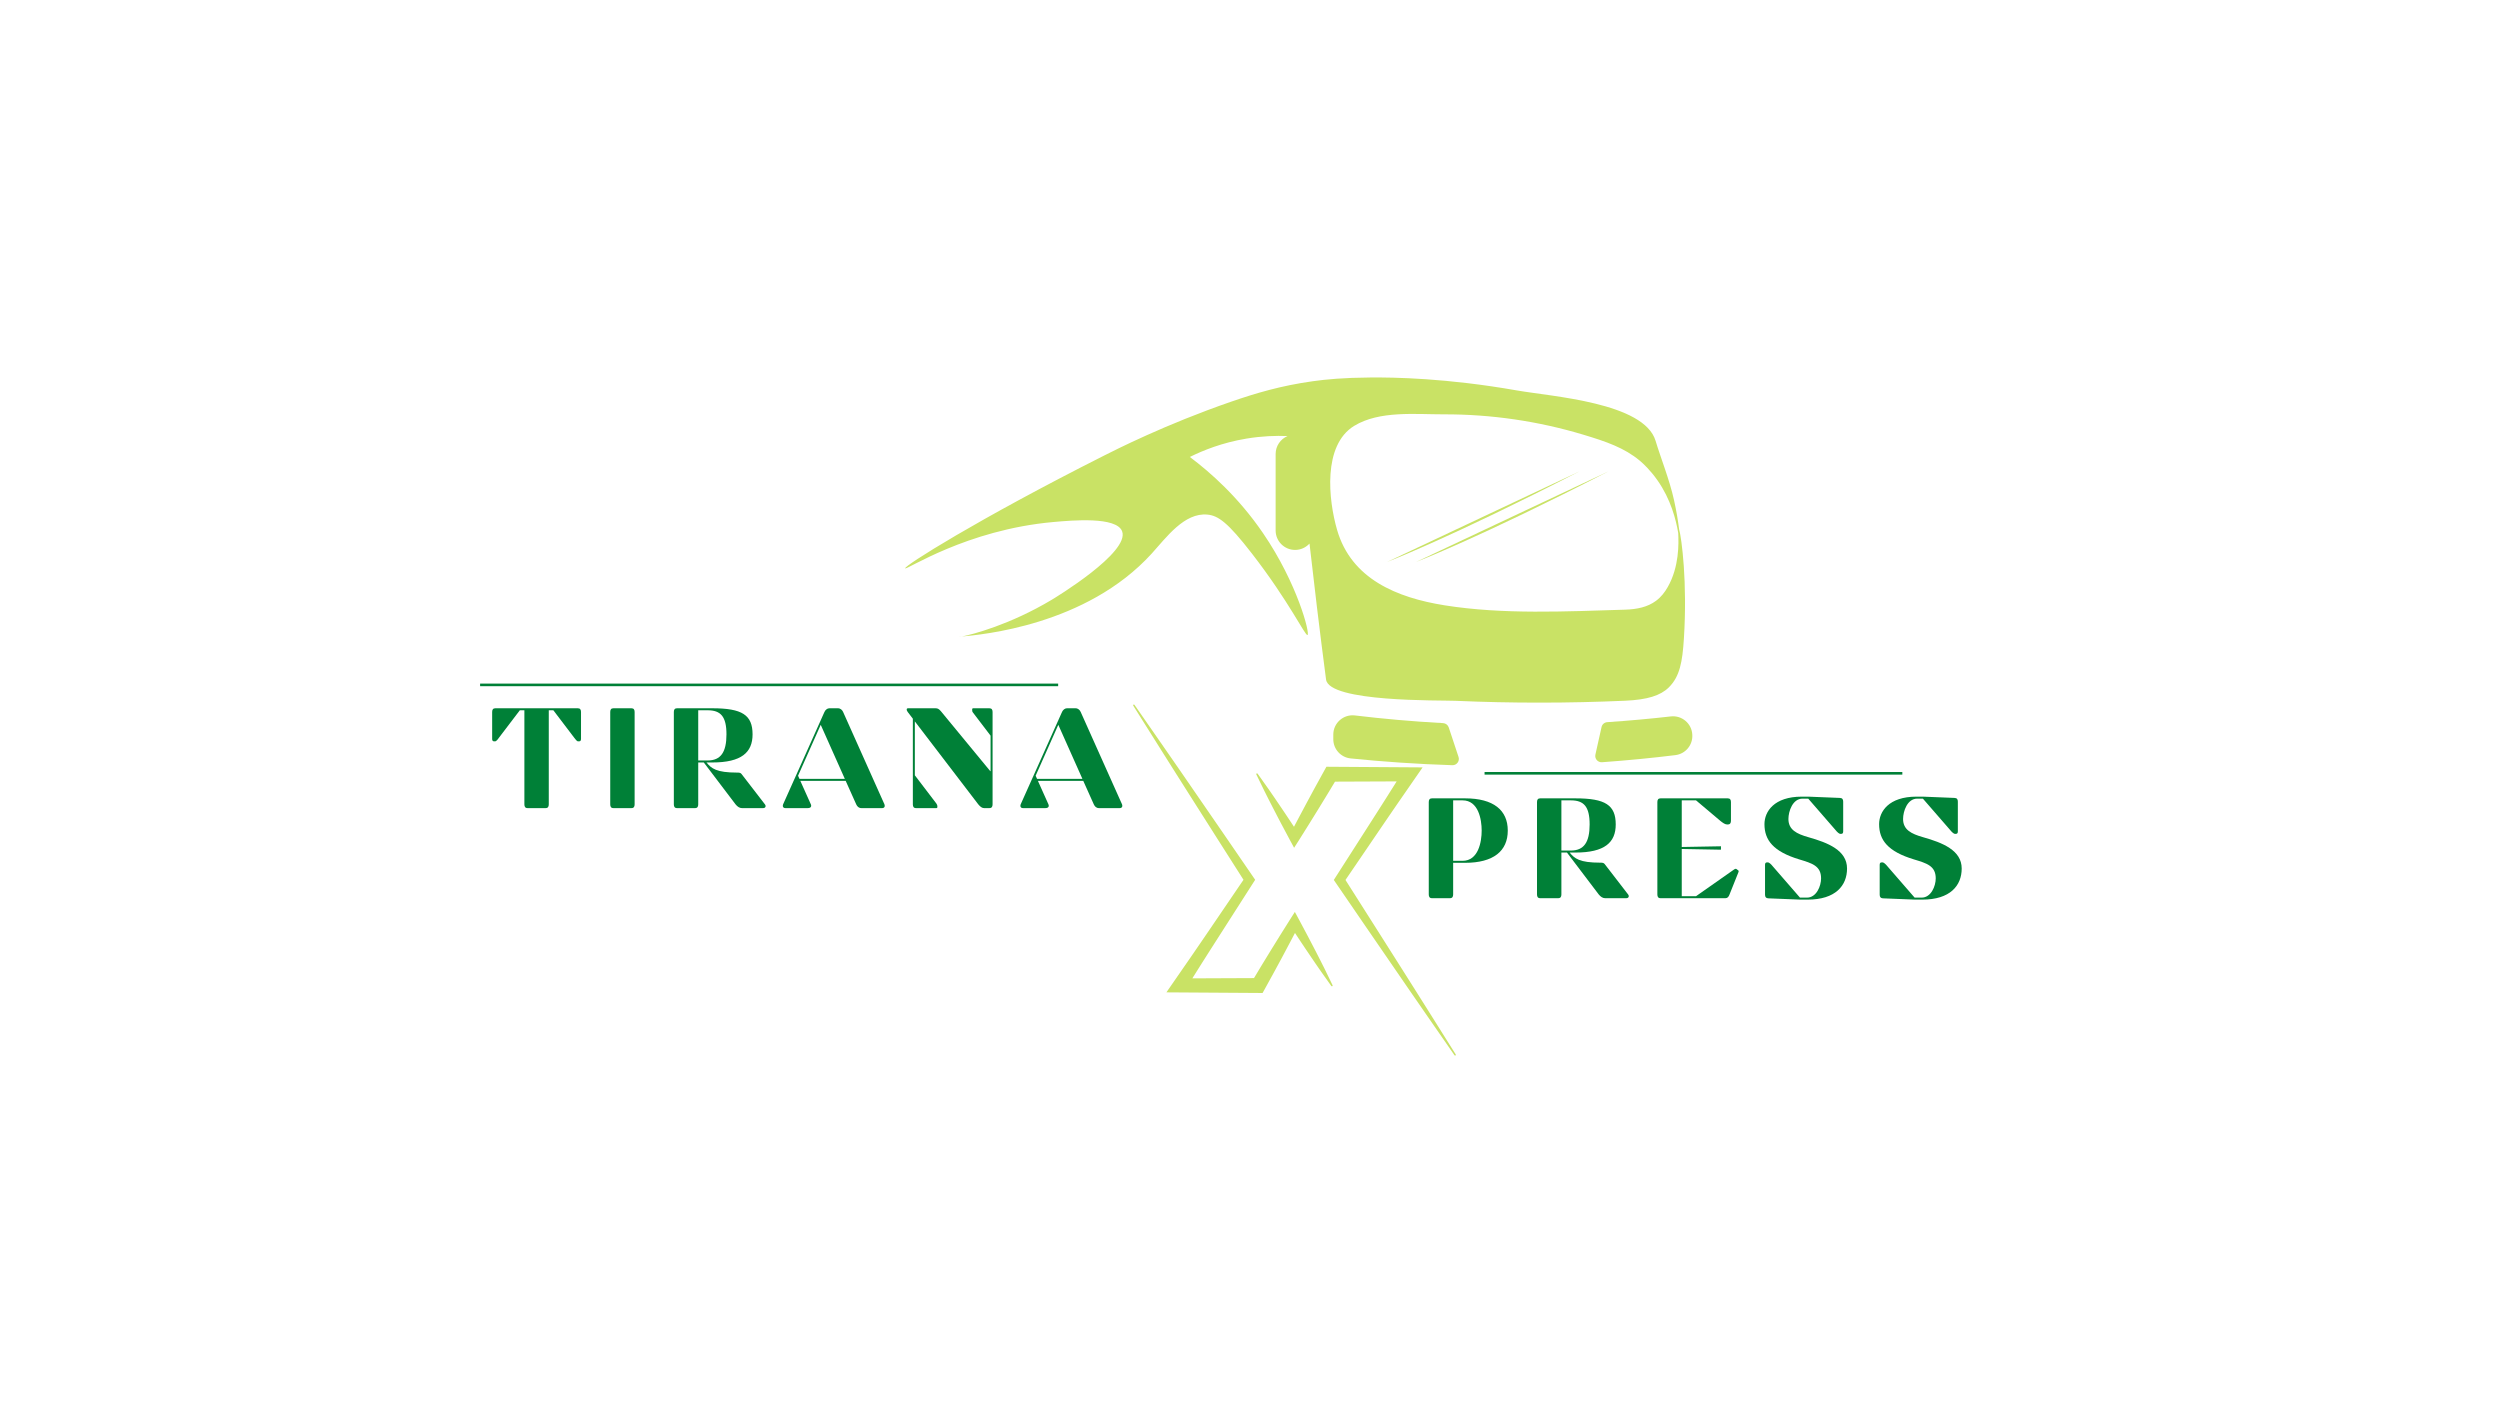 <svg xmlns="http://www.w3.org/2000/svg" xmlns:xlink="http://www.w3.org/1999/xlink" width="1920" zoomAndPan="magnify" viewBox="0 0 1440 810" height="1080" preserveAspectRatio="xMidYMid meet" version="1.0"><defs><g/><clipPath id="c7bcdda399"><path d="M 521 217.32 L 971 217.32 L 971 405 L 521 405 Z M 521 217.32 " clip-rule="nonzero"/></clipPath><clipPath id="a5706ff37a"><path d="M 767 412 L 841 412 L 841 440.82 L 767 440.82 Z M 767 412 " clip-rule="nonzero"/></clipPath><clipPath id="20f649c5a1"><path d="M 723 441 L 838.602 441 L 838.602 608.145 L 723 608.145 Z M 723 441 " clip-rule="nonzero"/></clipPath><clipPath id="170f318a08"><path d="M 652.602 405.645 L 768 405.645 L 768 572 L 652.602 572 Z M 652.602 405.645 " clip-rule="nonzero"/></clipPath></defs><g clip-path="url(#c7bcdda399)"><path fill="#c9e265" d="M 832.109 348.664 C 804.535 344.27 778.324 333.453 770.152 305.191 C 765.191 288.02 761.746 256.453 780.035 245.289 C 794.59 236.41 815.41 238.699 831.664 238.66 C 858.875 238.594 886.086 242.57 912.133 250.422 C 925.062 254.32 935.609 257.895 944.586 265.41 C 946.492 267.004 950.594 270.824 954.656 276.594 C 962.383 287.57 965.398 299.375 966.668 307.09 C 966.926 313.094 967.285 326.457 960.617 338.137 C 958.898 341.145 956.84 343.867 953.836 346.094 C 949.012 349.656 943.02 350.961 936.012 351.172 C 902.004 352.184 865.801 354.035 832.109 348.664 Z M 961.238 395.941 C 967.602 389.633 969.07 381.199 969.918 367.922 C 971.988 335.48 968.633 310.031 967.164 304.848 C 966.617 300.395 965.703 294.699 964.23 288.027 C 961.676 276.434 956.512 263.594 953.633 253.969 C 947.016 231.824 893.887 228.434 873.805 224.902 C 833.211 217.758 802.867 217.328 789.438 217.43 C 773.516 217.547 763.68 218.543 756.332 219.566 C 737.785 222.137 723.203 226.527 709.34 231.305 C 671.281 244.422 641.867 259.434 635.992 262.398 C 562.707 299.359 520.652 326.047 521.383 327.359 C 522.051 328.555 556.516 305.168 606.82 300.676 C 617.574 299.715 643.086 297.441 646.332 306.012 C 650.945 318.188 607.684 344.344 605.75 345.5 C 581.715 359.867 560.074 365.477 554.027 366.629 C 564.852 365.605 625.641 360.434 663.418 318.82 C 671.766 309.625 682.16 295.16 695.457 296.406 C 701.742 296.996 707.277 300.988 721.09 318.82 C 742.629 346.629 751.785 366.387 753.129 365.781 C 754.684 365.074 747.367 336.145 727.496 307.078 C 713.207 286.18 697.102 272.047 685.352 263.211 C 692.945 259.43 703.98 254.969 717.883 252.648 C 726.844 251.152 734.902 250.895 741.637 251.168 C 737.598 252.863 734.762 256.852 734.762 261.504 L 734.762 305.547 C 734.762 311.734 739.781 316.754 745.973 316.754 C 749.266 316.754 752.227 315.336 754.277 313.082 C 755.652 325.301 757.078 337.512 758.559 349.715 C 760.238 363.613 761.988 377.508 763.805 391.391 C 765.508 404.562 829.465 403.273 838.312 403.664 C 870.887 405.086 903.527 405.07 936.102 403.617 C 948.797 403.051 956.441 400.691 961.238 395.941 " fill-opacity="1" fill-rule="nonzero"/></g><path fill="#c9e265" d="M 552.355 366.848 C 552.371 366.898 552.957 366.832 554.027 366.629 C 552.922 366.734 552.336 366.797 552.355 366.848 " fill-opacity="1" fill-rule="nonzero"/><g clip-path="url(#a5706ff37a)"><path fill="#c9e265" d="M 834.473 418.996 C 834.004 417.582 832.715 416.602 831.227 416.52 C 813.309 415.543 796.344 414.008 780.445 412.094 C 773.816 411.301 767.98 416.457 767.98 423.125 L 767.98 425.793 C 767.98 431.492 772.297 436.27 777.969 436.852 C 796.191 438.707 815.766 440.098 836.559 440.758 C 839.082 440.836 840.91 438.387 840.117 435.996 L 834.473 418.996 " fill-opacity="1" fill-rule="nonzero"/></g><path fill="#c9e265" d="M 974.773 423.395 C 974.77 423.32 974.766 423.242 974.762 423.168 C 974.457 416.754 968.789 411.93 962.406 412.656 C 950.773 413.98 938.555 415.109 925.789 415.961 C 924.184 416.066 922.84 417.211 922.488 418.781 L 918.953 434.645 C 918.422 437.012 920.328 439.215 922.75 439.047 C 937.535 437.988 951.648 436.59 965.023 434.953 C 970.805 434.246 975.051 429.203 974.773 423.395 " fill-opacity="1" fill-rule="nonzero"/><path fill="#c9e265" d="M 926.578 271.457 L 815.516 323.754 C 815.516 323.754 851.824 309.879 926.578 271.457 " fill-opacity="1" fill-rule="nonzero"/><path fill="#c9e265" d="M 798.809 323.754 C 798.809 323.754 835.121 309.879 909.875 271.457 L 798.809 323.754 " fill-opacity="1" fill-rule="nonzero"/><path stroke-linecap="butt" transform="matrix(0.75, 0, 0, 0.75, 855.109, 444.68)" fill="none" stroke-linejoin="miter" d="M 0 0.999 L 320.849 0.999 " stroke="#008037" stroke-width="2" stroke-opacity="1" stroke-miterlimit="4"/><g clip-path="url(#20f649c5a1)"><path fill="#c9e265" d="M 838.504 607.359 C 833.156 598.832 827.801 590.305 822.441 581.781 L 814.402 569.02 L 806.328 556.258 L 790.16 530.754 L 774.992 506.859 L 794.523 478.172 L 799.664 470.633 C 801.383 468.121 803.09 465.605 804.824 463.102 L 815.211 448.09 L 819.414 442.02 L 764.016 441.648 L 762.852 443.734 C 761.145 446.789 759.473 449.867 757.789 452.934 L 756.531 455.238 L 755.289 457.555 L 752.789 462.176 L 747.852 471.445 L 745.336 476.227 C 744.375 474.77 743.418 473.316 742.453 471.863 L 739.512 467.457 L 736.535 463.062 L 733.562 458.684 L 730.547 454.32 C 728.527 451.414 726.477 448.527 724.398 445.66 C 724.336 445.559 724.25 445.492 724.133 445.461 C 724.02 445.43 723.91 445.445 723.809 445.508 C 723.707 445.566 723.641 445.652 723.609 445.77 C 723.578 445.883 723.594 445.992 723.652 446.094 C 725.164 449.293 726.715 452.473 728.309 455.633 L 730.691 460.371 L 733.109 465.094 L 735.543 469.801 L 738 474.496 C 739.656 477.617 741.305 480.738 742.98 483.848 L 745.402 488.332 L 748.285 483.812 C 750.164 480.855 752 477.883 753.859 474.914 L 759.387 465.992 L 762.125 461.508 L 763.492 459.277 L 764.852 457.047 C 766.223 454.773 767.598 452.508 768.957 450.23 C 770.043 450.23 803.16 450.105 804.477 450.078 L 798.785 459.117 C 797.168 461.695 795.523 464.25 793.891 466.82 L 788.977 474.512 L 769.293 505.262 L 768.266 506.859 L 769.293 508.348 L 786.359 533.262 L 803.461 558.152 L 812.012 570.59 L 820.59 583.016 C 826.305 591.309 832.043 599.586 837.797 607.84 C 837.863 607.938 837.953 607.996 838.066 608.02 C 838.18 608.039 838.285 608.02 838.383 607.957 C 838.477 607.891 838.539 607.801 838.562 607.688 C 838.586 607.574 838.566 607.469 838.504 607.371 Z M 838.504 607.359 " fill-opacity="1" fill-rule="nonzero"/></g><g clip-path="url(#170f318a08)"><path fill="#c9e265" d="M 762.938 557.977 L 760.551 553.234 L 758.141 548.516 L 755.699 543.809 L 753.242 539.117 C 751.59 535.992 749.941 532.867 748.262 529.762 L 745.84 525.273 L 742.961 529.801 C 741.078 532.754 739.242 535.727 737.383 538.695 L 731.855 547.621 L 729.117 552.102 L 727.746 554.332 L 726.395 556.562 C 725.023 558.836 723.66 561.109 722.305 563.379 C 721.219 563.379 688.102 563.512 686.781 563.535 L 692.457 554.496 C 694.078 551.918 695.727 549.359 697.359 546.793 L 702.273 539.102 L 721.953 508.352 L 722.977 506.75 L 721.953 505.266 L 704.891 480.402 L 687.789 455.562 L 679.238 443.148 L 670.648 430.754 C 664.938 422.48 659.203 414.227 653.449 405.984 C 653.383 405.891 653.297 405.836 653.184 405.812 C 653.074 405.789 652.973 405.809 652.875 405.867 C 652.777 405.93 652.715 406.016 652.688 406.133 C 652.664 406.246 652.68 406.352 652.742 406.449 C 658.094 414.965 663.449 423.473 668.801 431.977 L 676.844 444.727 L 684.914 457.461 L 701.078 482.918 L 716.25 506.754 L 696.734 535.441 L 691.59 542.984 C 689.871 545.488 688.168 548.012 686.43 550.512 L 676.043 565.527 L 671.848 571.594 L 727.242 571.965 L 728.414 569.863 C 730.117 566.805 731.793 563.73 733.473 560.66 L 734.734 558.355 L 735.98 556.047 L 738.48 551.43 L 743.391 542.168 L 745.906 537.391 L 748.789 541.75 L 751.734 546.156 L 754.707 550.551 L 757.684 554.93 L 760.699 559.293 C 762.715 562.199 764.766 565.086 766.848 567.949 C 766.91 568.039 766.996 568.094 767.105 568.113 C 767.211 568.137 767.312 568.117 767.406 568.062 C 767.5 568.008 767.562 567.926 767.594 567.824 C 767.625 567.719 767.617 567.617 767.57 567.52 C 766.074 564.328 764.527 561.148 762.938 557.977 Z M 762.938 557.977 " fill-opacity="1" fill-rule="nonzero"/></g><g fill="#008037" fill-opacity="1"><g transform="translate(281.838, 465.47)"><g><path d="M 52.824 -55.371 C 52.824 -56.684 52.328 -57.504 51.016 -57.504 L 3.449 -57.504 C 2.137 -57.504 1.645 -56.684 1.645 -55.371 L 1.645 -39.926 C 1.645 -39.02 1.891 -38.445 2.793 -38.445 L 3.285 -38.445 C 4.023 -38.445 4.848 -39.516 5.586 -40.582 L 17.582 -56.355 L 20.207 -56.355 L 20.207 -2.137 C 20.207 -0.82 20.703 0 22.016 0 L 32.449 0 C 33.766 0 34.258 -0.82 34.258 -2.137 L 34.258 -56.355 L 36.887 -56.355 L 48.879 -40.582 C 49.699 -39.516 50.441 -38.445 51.18 -38.445 L 51.672 -38.445 C 52.574 -38.445 52.824 -39.02 52.824 -39.926 Z M 52.824 -55.371 "/></g></g></g><g fill="#008037" fill-opacity="1"><g transform="translate(344.101, 465.47)"><g><path d="M 7.395 -2.137 C 7.395 -0.82 7.887 0 9.199 0 L 19.633 0 C 20.949 0 21.441 -0.82 21.441 -2.137 L 21.441 -55.371 C 21.441 -56.684 20.949 -57.504 19.633 -57.504 L 9.199 -57.504 C 7.887 -57.504 7.395 -56.684 7.395 -55.371 Z M 7.395 -2.137 "/></g></g></g><g fill="#008037" fill-opacity="1"><g transform="translate(380.737, 465.47)"><g><path d="M 58.82 0 C 60.215 0 60.625 -1.148 59.887 -2.137 L 46.332 -19.715 C 45.758 -20.457 44.773 -20.457 43.867 -20.457 C 31.875 -20.457 29 -22.836 26.207 -26.289 L 29.574 -26.289 C 46.414 -26.289 52.742 -32.121 52.742 -42.473 C 52.742 -53.645 46.742 -57.504 29.574 -57.504 L 9.199 -57.504 C 7.887 -57.504 7.395 -56.684 7.395 -55.371 L 7.395 -2.137 C 7.395 -0.82 7.887 0 9.199 0 L 19.633 0 C 20.949 0 21.441 -0.82 21.441 -2.137 L 21.441 -26.289 L 24.645 -26.289 L 42.965 -2.137 C 44.031 -0.82 45.266 0 46.578 0 Z M 26.863 -56.355 C 34.422 -56.355 37.707 -52.742 37.707 -42.473 C 37.707 -32.203 34.422 -27.438 26.863 -27.438 L 21.441 -27.438 L 21.441 -56.355 Z M 26.863 -56.355 "/></g></g></g><g fill="#008037" fill-opacity="1"><g transform="translate(450.064, 465.47)"><g><path d="M 15.199 0 C 16.922 0 17.496 -0.902 17.004 -2.137 L 10.926 -15.691 L 37.051 -15.691 L 43.129 -2.137 C 43.703 -0.902 44.609 0 46.086 0 L 58.082 0 C 59.395 0 59.805 -1.066 59.395 -2.137 L 35.57 -55.371 C 35.078 -56.52 34.012 -57.504 32.613 -57.504 L 27.602 -57.504 C 26.453 -57.504 25.301 -56.52 24.809 -55.371 L 0.984 -2.137 C 0.574 -1.066 0.984 0 2.301 0 Z M 36.559 -16.84 L 10.434 -16.84 L 9.613 -18.648 L 22.672 -47.977 Z M 36.559 -16.84 "/></g></g></g><g fill="#008037" fill-opacity="1"><g transform="translate(518.242, 465.47)"><g><path d="M 4.766 -57.504 C 4.355 -57.504 4.023 -57.258 4.023 -56.93 L 4.023 -56.766 C 4.023 -56.438 4.109 -56.027 4.602 -55.371 L 7.559 -51.508 L 7.559 -2.137 C 7.559 -0.82 8.051 0 9.363 0 L 21.113 0 C 21.523 0 21.688 -0.246 21.688 -0.574 L 21.688 -0.984 C 21.688 -1.562 21.605 -1.891 21.113 -2.629 L 8.707 -18.895 L 8.707 -49.949 L 45.266 -2.137 C 46.414 -0.738 47.484 0 48.551 0 L 51.672 0 C 52.988 0 53.48 -0.82 53.48 -2.137 L 53.48 -55.371 C 53.48 -56.684 52.988 -57.504 51.672 -57.504 L 42.309 -57.504 C 41.898 -57.504 41.73 -57.258 41.73 -56.93 L 41.73 -56.52 C 41.73 -55.945 41.73 -55.535 42.309 -54.875 L 52.328 -41.73 L 52.328 -21.277 L 52.164 -21.277 L 23.742 -55.781 C 22.672 -57.012 21.934 -57.504 20.703 -57.504 Z M 4.766 -57.504 "/></g></g></g><g fill="#008037" fill-opacity="1"><g transform="translate(586.912, 465.47)"><g><path d="M 15.199 0 C 16.922 0 17.496 -0.902 17.004 -2.137 L 10.926 -15.691 L 37.051 -15.691 L 43.129 -2.137 C 43.703 -0.902 44.609 0 46.086 0 L 58.082 0 C 59.395 0 59.805 -1.066 59.395 -2.137 L 35.57 -55.371 C 35.078 -56.52 34.012 -57.504 32.613 -57.504 L 27.602 -57.504 C 26.453 -57.504 25.301 -56.52 24.809 -55.371 L 0.984 -2.137 C 0.574 -1.066 0.984 0 2.301 0 Z M 36.559 -16.84 L 10.434 -16.84 L 9.613 -18.648 L 22.672 -47.977 Z M 36.559 -16.84 "/></g></g></g><g fill="#008037" fill-opacity="1"><g transform="translate(815.574, 517.357)"><g><path d="M 52.906 -38.938 C 52.906 -50.688 44.691 -57.504 28.344 -57.504 L 9.199 -57.504 C 7.887 -57.504 7.395 -56.684 7.395 -55.371 L 7.395 -2.137 C 7.395 -0.82 7.887 0 9.199 0 L 19.633 0 C 20.949 0 21.441 -0.82 21.441 -2.137 L 21.441 -20.375 L 28.344 -20.375 C 44.691 -20.375 52.906 -27.191 52.906 -38.938 Z M 21.441 -56.355 L 26.863 -56.355 C 35.98 -56.355 37.871 -45.43 37.871 -38.938 C 37.871 -32.449 35.98 -21.523 26.863 -21.523 L 21.441 -21.523 Z M 21.441 -56.355 "/></g></g></g><g fill="#008037" fill-opacity="1"><g transform="translate(877.919, 517.357)"><g><path d="M 58.82 0 C 60.215 0 60.625 -1.148 59.887 -2.137 L 46.332 -19.715 C 45.758 -20.457 44.773 -20.457 43.867 -20.457 C 31.875 -20.457 29 -22.836 26.207 -26.289 L 29.574 -26.289 C 46.414 -26.289 52.742 -32.121 52.742 -42.473 C 52.742 -53.645 46.742 -57.504 29.574 -57.504 L 9.199 -57.504 C 7.887 -57.504 7.395 -56.684 7.395 -55.371 L 7.395 -2.137 C 7.395 -0.82 7.887 0 9.199 0 L 19.633 0 C 20.949 0 21.441 -0.82 21.441 -2.137 L 21.441 -26.289 L 24.645 -26.289 L 42.965 -2.137 C 44.031 -0.82 45.266 0 46.578 0 Z M 26.863 -56.355 C 34.422 -56.355 37.707 -52.742 37.707 -42.473 C 37.707 -32.203 34.422 -27.438 26.863 -27.438 L 21.441 -27.438 L 21.441 -56.355 Z M 26.863 -56.355 "/></g></g></g><g fill="#008037" fill-opacity="1"><g transform="translate(947.247, 517.357)"><g><path d="M 9.199 -57.504 C 7.887 -57.504 7.395 -56.684 7.395 -55.371 L 7.395 -2.137 C 7.395 -0.82 7.887 0 9.199 0 L 46.66 0 C 47.812 0 48.469 -0.82 48.961 -2.137 L 54.055 -14.871 C 54.219 -15.281 54.383 -15.691 53.973 -16.02 L 52.988 -16.758 C 52.824 -16.922 52.66 -16.922 52.492 -16.922 C 52.246 -16.922 52 -16.758 51.672 -16.594 L 29.656 -1.148 L 21.441 -1.148 L 21.441 -28.344 L 44.031 -27.93 L 44.031 -29.902 L 21.441 -29.492 L 21.441 -56.355 L 29.656 -56.355 L 43.785 -44.441 C 44.938 -43.539 46.332 -42.473 47.484 -42.473 L 47.977 -42.473 C 49.289 -42.473 49.781 -43.293 49.781 -44.609 L 49.781 -55.371 C 49.781 -56.684 49.289 -57.504 47.977 -57.504 Z M 9.199 -57.504 "/></g></g></g><g fill="#008037" fill-opacity="1"><g transform="translate(1010.989, 517.357)"><g><path d="M 30.559 -35.16 C 23.906 -37.051 19.141 -39.434 19.141 -45.594 C 19.141 -50.113 21.605 -57.34 27.273 -57.34 L 30.559 -57.34 L 46.332 -39.188 C 47.152 -38.117 48.387 -37.051 48.961 -37.051 L 49.535 -37.051 C 50.441 -37.051 50.688 -37.625 50.688 -38.527 L 50.688 -55.617 C 50.688 -56.93 50.195 -57.668 48.879 -57.75 L 30.559 -58.492 L 26.863 -58.492 C 10.844 -58.492 5.34 -49.863 5.34 -42.637 C 5.34 -33.434 10.434 -26.863 25.383 -22.344 C 32.695 -20.125 37.953 -18.648 37.953 -11.418 C 37.953 -6.902 35.242 -0.328 29.82 -0.328 L 25.797 -0.328 L 10.023 -18.484 C 9.199 -19.551 7.969 -20.621 7.395 -20.621 L 6.82 -20.621 C 5.914 -20.621 5.668 -20.043 5.668 -19.141 L 5.668 -2.055 C 5.668 -0.738 6.16 0 7.477 0.082 L 25.797 0.82 L 30.23 0.82 C 46.25 0.82 52.906 -7.23 52.906 -17.086 C 52.906 -27.602 41.898 -31.957 30.559 -35.16 Z M 30.559 -35.16 "/></g></g></g><g fill="#008037" fill-opacity="1"><g transform="translate(1077.03, 517.357)"><g><path d="M 30.559 -35.16 C 23.906 -37.051 19.141 -39.434 19.141 -45.594 C 19.141 -50.113 21.605 -57.34 27.273 -57.34 L 30.559 -57.34 L 46.332 -39.188 C 47.152 -38.117 48.387 -37.051 48.961 -37.051 L 49.535 -37.051 C 50.441 -37.051 50.688 -37.625 50.688 -38.527 L 50.688 -55.617 C 50.688 -56.93 50.195 -57.668 48.879 -57.75 L 30.559 -58.492 L 26.863 -58.492 C 10.844 -58.492 5.34 -49.863 5.34 -42.637 C 5.34 -33.434 10.434 -26.863 25.383 -22.344 C 32.695 -20.125 37.953 -18.648 37.953 -11.418 C 37.953 -6.902 35.242 -0.328 29.82 -0.328 L 25.797 -0.328 L 10.023 -18.484 C 9.199 -19.551 7.969 -20.621 7.395 -20.621 L 6.82 -20.621 C 5.914 -20.621 5.668 -20.043 5.668 -19.141 L 5.668 -2.055 C 5.668 -0.738 6.16 0 7.477 0.082 L 25.797 0.82 L 30.23 0.82 C 46.25 0.82 52.906 -7.23 52.906 -17.086 C 52.906 -27.602 41.898 -31.957 30.559 -35.16 Z M 30.559 -35.16 "/></g></g></g><path stroke-linecap="butt" transform="matrix(0.75, 0, 0, 0.75, 276.543, 393.75)" fill="none" stroke-linejoin="miter" d="M 0 1 L 443.943 1 " stroke="#008037" stroke-width="2" stroke-opacity="1" stroke-miterlimit="4"/></svg>